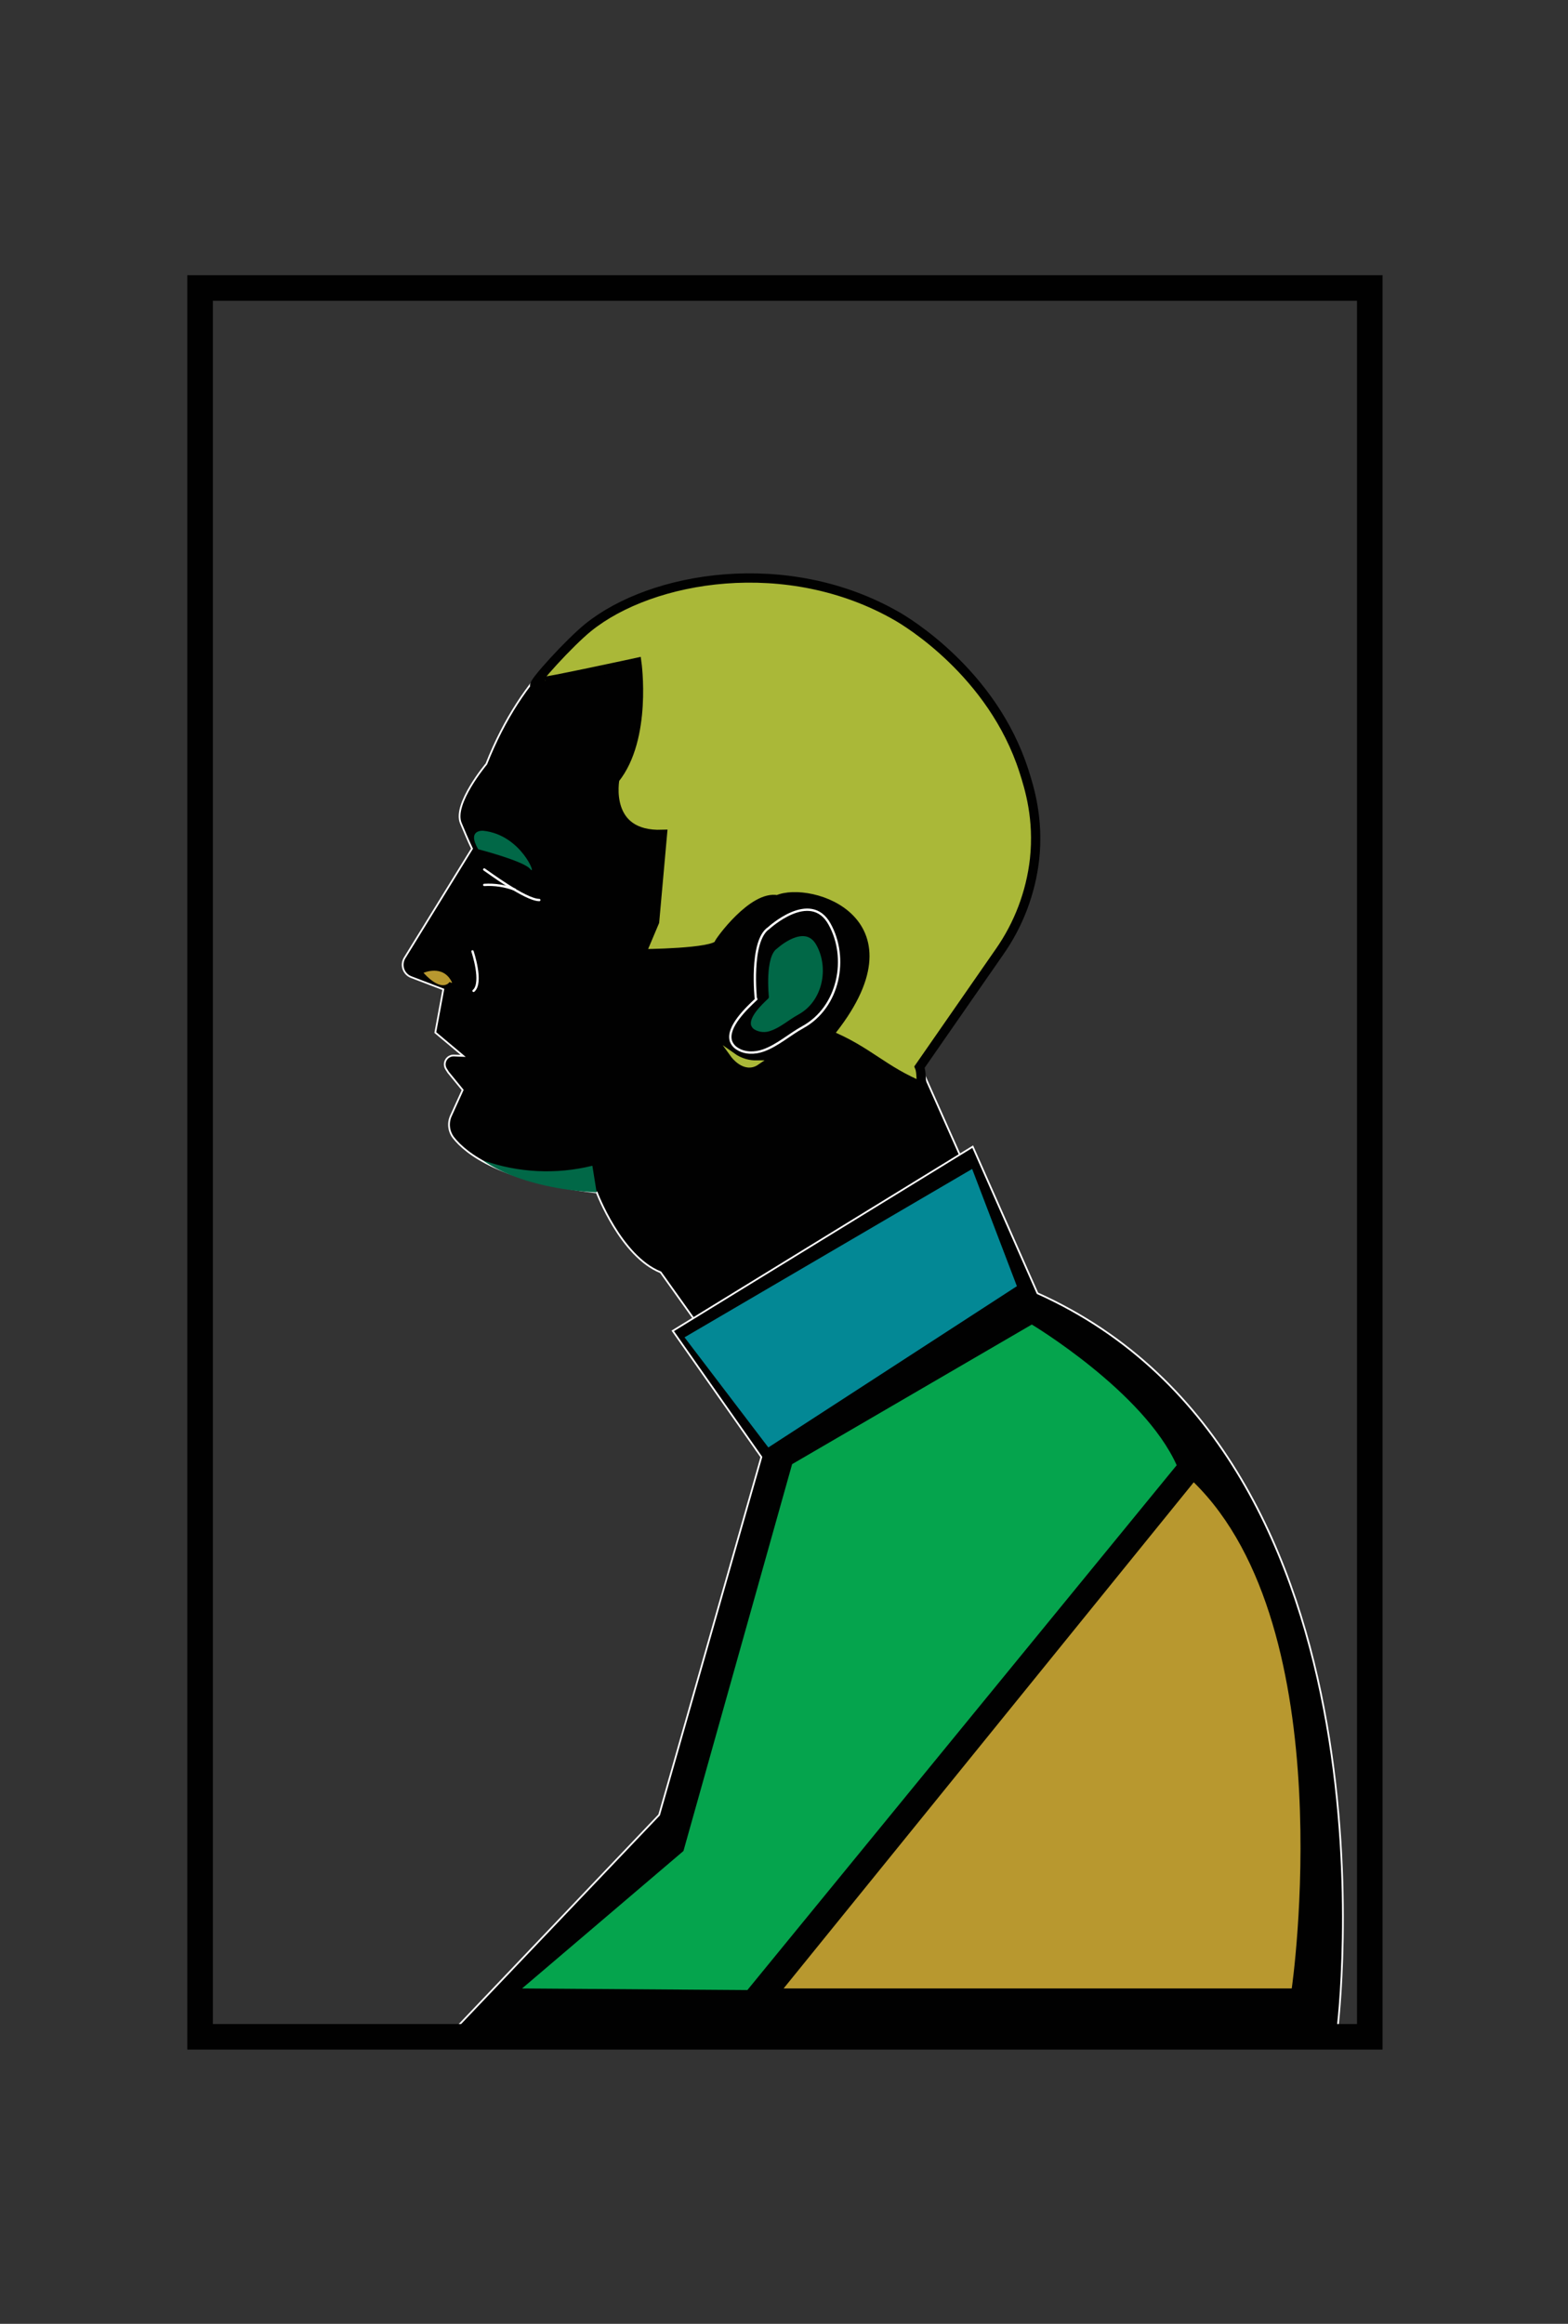 <?xml version="1.0" encoding="utf-8"?>
<!-- Generator: Adobe Illustrator 16.0.0, SVG Export Plug-In . SVG Version: 6.00 Build 0)  -->
<!DOCTYPE svg PUBLIC "-//W3C//DTD SVG 1.1//EN" "http://www.w3.org/Graphics/SVG/1.1/DTD/svg11.dtd">
<svg version="1.1" xmlns="http://www.w3.org/2000/svg" xmlns:xlink="http://www.w3.org/1999/xlink" x="0px" y="0px" width="675px"
	 height="1000px" viewBox="0 0 675 1000" enable-background="new 0 0 675 1000" xml:space="preserve">
<rect x="0" y="0" width="675" height="1000" fill="#333333" stroke="none"/>
<g id="Layer_2" display="none">
	<path display="inline" fill="#010101" d="M285.896,269.72c-9.723,1.58-19.042,5.61-29.792,12.771
		c-27.366,18.24-35.876,47.08-38.572,58.89c-0.117,0.551-0.429,1.045-0.881,1.4c-4.212,3.264-7.625,7.386-9.992,12.07
		c-5.536,11,0.766,25.22,2.768,30.12c0.151,0.374,0.206,0.777,0.161,1.176c-0.046,0.398-0.189,0.781-0.42,1.114
		c-5.038,7.39-9.703,16.12-16.938,21.42c-3.67,2.68-8.293,3.18-10.843,6.77c-0.93,1.547-1.532,3.257-1.768,5.032
		c-0.234,1.774-0.099,3.575,0.4,5.298c0.519,1.722,1.403,3.322,2.595,4.699c1.191,1.376,2.666,2.5,4.33,3.301l2.229,1.08
		c0.564,0.946,1.009,1.953,1.326,3c0.596,2.042,0.741,4.181,0.425,6.28c-0.611,5.7-1.689,14,0.249,16
		c0.245,0.24,0.512,0.457,0.798,0.65c1.265,0.73,2.686,0.33,5.919,2.1c2.312,1.27,5.183,3.05,5.183,5.92
		c0.009,1.694-0.638,3.331-1.814,4.59c-0.901,0.91-5.076,0.829-4.288,1.819c3.027,3.79-0.16,2.834-0.75,3.344
		c1.831,3.602,4.894,7.555,5.073,11.563c0.043,3.744,0.48,7.323-0.812,10.855c-4.281,13.869-6.727,20.909-5.638,23.649
		c2.56,6.47,9.837,12.57,26.235,15.84c0.379,0.085,0.772,0.085,1.151,0c3.431-0.79,21.634-4.71,29.232,0.141
		c13.372,8.51,24.567,22.31,21.509,20.54c-0.4-0.246-0.723-0.594-0.933-1.005c-0.21-0.409-0.299-0.867-0.256-1.323
		c0.042-0.456,0.211-0.894,0.493-1.262c0.281-0.368,0.662-0.656,1.1-0.83l121.544-47.813c0.984-0.4,2.848-0.997,2.826-2.027
		c-0.248-14.449,9.164-45.859,13.642-58.6c4.571-13,12.999-24.3,18.658-36.82c13.84-30.71,8.293-66.56-6.457-96.05
		c-5.174-10.521-12.533-19.905-21.623-27.568c-9.088-7.664-19.712-13.444-31.212-16.982
		C343.125,262.23,313.986,265.15,285.896,269.72z"/>
	<path display="inline" fill="#FFFFFF" stroke="#010101" stroke-width="2" stroke-miterlimit="10" d="M218.09,469.648
		c0,0-19.006-7.63-26.083,4.288c-0.818,1.383-2.305,4.184-0.254,5.245c1.833,0.957,4.496,0.276,6.374-0.15
		c2.597-0.617,5.149-1.407,7.642-2.362c0.957-0.357,1.914-0.703,2.835-1.153c2.047-1.075,4.026-2.276,5.925-3.596l2.49-1.591
		C217.145,470.259,217.986,469.603,218.09,469.648z"/>
	<path display="inline" fill="#FFFFFF" stroke="#010101" stroke-width="2" stroke-miterlimit="10" d="M204.46,458.07
		c-3-1.65-12.19-6.8-15.3-3.76c-0.638,0.787-1.039,1.736-1.161,2.741c-0.122,1.004,0.041,2.023,0.471,2.939
		c0.663,1.233,1.772,2.167,3.1,2.61c8.381,3.11,26.801,7,26.801,7C214.47,464.945,209.757,461.039,204.46,458.07L204.46,458.07z"/>
	<path display="inline" fill="#FFFFFF" stroke="#010101" stroke-miterlimit="10" d="M188.09,431.93c0,0,7.87,6.6,14.899,3
		C203,434.91,202.14,427.46,188.09,431.93z"/>
	<path display="inline" fill="#FFFFFF" stroke="#010101" stroke-miterlimit="10" d="M187.5,420c-1.75,0.51-4.48,2-1.55,2.8
		c4.789,1.33,9.89,1.27,14.6,2.93c3.62,1.28,4.14,2.58,5.21,6c-0.271-0.85,0.76-2.88,0.56-4c-0.196-0.98-0.604-1.905-1.192-2.713
		c-0.588-0.808-1.346-1.479-2.217-1.967c-4.442-2.537-9.556-3.651-14.65-3.19C188.003,419.882,187.748,419.929,187.5,420z"/>
	<path display="inline" fill="none" stroke="#FFFFFF" stroke-width="2" stroke-linecap="round" stroke-miterlimit="10" d="
		M216.899,411.07c0,0,11.36,23-8.229,26.12"/>
	<path display="inline" fill="#F3EDED" stroke="#010101" stroke-width="9" stroke-miterlimit="10" d="M252.819,535l80.061-52.38
		c0,0-10.65-50.25,2.13-72.4c12.779-22.15,16.18-31.939,16.18-31.939L317.55,377l-18.311,43l-61.75,57.92c0,0-23.43,31.94-33.649,26
		c-22.215,8.83-3.465,37.455-3.465,37.455s12.292,0.875,22.958-0.5S252.819,535,252.819,535z"/>
	<path display="inline" fill="none" stroke="#F3F0F0" stroke-width="2" stroke-linecap="round" stroke-miterlimit="10" d="
		M355.489,387.48c0.065-3.933,1.438-7.733,3.9-10.8c6.61-8.32,20.08-21.39,27.61-2.68c10.22,25.55,8.939,71.54-43.87,72
		c0,0-9.79-2.56-3-14.06C346.51,421.16,355.14,413,355.489,387.48z"/>
	<path display="inline" fill="none" stroke="#F3F0F0" stroke-width="2" stroke-linecap="round" stroke-miterlimit="10" d="
		M363.529,391.43c0.131-2.747,0.995-5.409,2.5-7.71c2.75-4,8.38-7.52,12-6.3c7.25,2.46,11.79,25.86,1.28,40
		c-9.12,12.3-28.62,16.4-30.6,13.36c-0.115-0.219-0.182-0.461-0.191-0.708c-0.01-0.248,0.034-0.494,0.131-0.722
		C350.34,423.84,358,417,358,417S362.789,400.12,363.529,391.43z"/>
	<path display="inline" fill="#FFFFFF" d="M217.41,377.33c-1.04,0.001-2.051-0.347-2.869-0.989c-0.818-0.641-1.397-1.54-1.645-2.55
		s-0.146-2.074,0.283-3.021s1.166-1.722,2.09-2.2l17.95-9.32c0.885-0.46,1.895-0.621,2.88-0.46l27.58,7.77
		c2.53,0.41,4.75,0.93,3.88,2c-1.59,2-1.57,2.43-4.1,2l-27.33-2.41l-16.58,8.61C218.894,377.121,218.159,377.317,217.41,377.33
		L217.41,377.33z"/>
	<path display="inline" fill="none" stroke="#FFFFFF" stroke-linecap="round" stroke-miterlimit="10" d="M232,390.62
		c0,0,8.729,2.56,21.08-9.15"/>
	<path display="inline" fill="none" stroke="#FFFFFF" stroke-linecap="round" stroke-miterlimit="10" d="M229.819,377.21
		c0,0,21.721-1.92,34.92,6.17"/>
	<path display="inline" fill="none" stroke="#FFFFFF" stroke-linecap="round" stroke-miterlimit="10" d="M234.319,372.38
		c0,0,18.79,1.07,29,10.06"/>
	<path display="inline" fill="none" stroke="#FFFFFF" stroke-miterlimit="10" d="M234.41,380.63c-0.209,0.397-0.364,0.821-0.46,1.26
		c-0.436,1.877-0.123,3.849,0.869,5.5c0.172,0.345,0.413,0.65,0.712,0.893c0.299,0.243,0.646,0.419,1.019,0.517
		c0.714,0.043,1.42-0.162,2-0.58c1.038-0.5,1.894-1.311,2.45-2.32c0.207-0.554,0.288-1.148,0.237-1.738
		c-0.05-0.589-0.229-1.16-0.527-1.672c-0.92-1.75-3.311-4.63-5.48-2.91C234.889,379.872,234.609,380.229,234.41,380.63
		L234.41,380.63z"/>
	<path display="inline" fill="#FFFFFF" d="M350.34,436.85c-3,0-3,4.64,0,4.64S353.329,436.85,350.34,436.85z"/>
	<path display="inline" fill="#090909" d="M379.52,468.74l23.91,230.71l-0.71,83.32"/>
	<path display="inline" fill="#030303" d="M277.923,537.69c0,0-34.029,32.3-19.609,50.63c14.421,18.33,17.646,26.83,17.646,26.83
		L277.923,537.69"/>
	<path display="inline" fill="#010101" d="M548.109,874.66L396.76,627c-1.28-0.84,5.54,164.39-134.88,43.521L165.22,873.9"/>
	<path display="inline" fill="#030303" d="M273.091,607.5l-11.352,60.85c29.738,53.25,91.49,73.49,134.563,54.271
		c43.441-19.38,51.032-71.37,51.525-75.21c-34.653-39.599-51.609-88.993-50.085-140.521l-121.029,41.62L273.091,607.5z"/>
	<path display="inline" fill="#010101" d="M270.069,629.54c0,0-131.41,124.45-104.739,243.96L270.069,629.54z"/>
	<path display="inline" fill="#010101" d="M387.39,595.47c3-11.84,107.51,55.471,135,110.38
		c25.77,51.58,25.77,168.811,25.77,168.811S391.84,655.43,387.39,595.47z"/>
	<path display="inline" fill="#FFFFFF" d="M268.01,634.08l-2.56,36.62l-95.48,192.521L268.01,634.08z"/>
	<path display="inline" fill="#FFFFFF" d="M273.41,613l115.109-70.17c1.575,22.404,8.491,44.105,20.17,63.29
		c-21.86,3.22-45.15,7.4-69.609,12.85C314,624.56,290.63,630.8,269,637.33L273.41,613z"/>
	<path display="inline" fill="#FFFFFF" d="M345.829,457.43c0,0-0.09,0-0.1,0.05c0,0.41,11.87,5.61,22.5,2
		c9-3.05,15.5-11.86,17.39-22.34l-12.85,13.26C358.3,454.16,347.47,457,345.829,457.43z"/>
	<path display="inline" fill="none" stroke="#010101" stroke-width="11" stroke-miterlimit="10" d="M589.67,123.935H86.13v752.56
		h503.54V123.935z"/>
	<path display="inline" fill="#FFFFFF" d="M389.329,733.46l-17.09,133.28h67.63C439.869,866.74,438.34,783.84,389.329,733.46z"/>
	<path display="inline" fill="#FFFFFF" d="M193.545,442.304v8.01c0,0,30.205,9.375,33.705,25.375c3.5,16,4.083-9.228,2.583-11.708
		s-24.989-12.647-25.5-19.314L193.545,442.304z"/>
	<polygon display="inline" fill="#F3EDED" points="244.25,495.75 229.946,487.743 223.333,506.5 	"/>
</g>
<g id="Layer_3" display="none">
	<path display="inline" fill="#0C0C0C" d="M387.313,271.644l52.434,1.393l-27.03,33.633l56.138,50.815l-46.439,26.104l33.861,15.325
		l-36.4,17.286l3.087,18.082l7.901,46.146l-29.836-5.152l-4.443,41.249l-21.614,8.041L387.313,271.644z"/>
	<path display="inline" fill="#010101" d="M334.205,451.065c5.645,23.236,11.293,46.465,16.944,69.683
		c-88.853,28.831-157.229,29.144-172.516,0.947c-3.543-6.536-7.019-19.73,8.098-44.782l-1.349-10.114l5.505-6.336l-6.754-3.017
		l-0.717-5.377l-9.936-4.12l14.729-14.956l-23.319,0.095c-2.382,0.008-4.725-0.605-6.797-1.78c-2.073-1.175-3.804-2.869-5.022-4.917
		c-1.217-2.048-1.879-4.378-1.921-6.76c-0.042-2.382,0.538-4.733,1.683-6.822l22.486-40.936l-4.735-6.157
		c-0.886-1.155-1.437-2.531-1.592-3.978c-0.155-1.447,0.091-2.908,0.71-4.225l27.023-57.256c0,0-45.293,0.795-30.309-65.032
		l20.27,24.38l6.479-35.045l12.085,22.495l34.581-28.718l1.042,29.134l32.204-39.639l7.577,29.694l0.208-44.858
		c0,0,15.012,16.292,18.839,22.296s19.995-10.94,19.995-10.94l1.487,26.644c0,0,19.511-30.129,17.702-22.732
		c-1.81,7.397,12.418,25.204,12.418,25.204l15.154-16.604l-0.71,29.978c0,0,59.187-26.729,50.388-22.562
		c-5.237,2.492-19.994,73.595-19.994,73.595l55.692,10.125l-41.921,33.833l27.259,28.841l-24.114-0.625
		c0,0,7.814,23.755,5.74,32.725c-2.075,8.97-30.604-8.714-22.297-2.766c8.306,5.948,26.028,46.278,26.028,46.278
		s-26.01-13.26-25.668-5.484c0.341,7.776,12.086,30.935,9.054,27.676c-1.74-1.814-3.167-3.904-4.224-6.185l25.943,250.306
		l-0.776,90.388l-160.61,2.273l19.113-270.244l81.947,240.484l-11.156-254.72"/>
	<path display="inline" fill="#FFFFFF" stroke="#FFFFFF" stroke-miterlimit="10" d="M182.961,427.13c0,0,6.63,3.343,9.264,0.227
		l53.363-15.562c0.887-0.258,1.744-0.606,2.558-1.042l11.536-6.119l-67.608,17.209l-4.044-0.672
		C188.029,421.172,194.555,427.121,182.961,427.13z"/>
	<path display="inline" fill="#090909" d="M384.868,287.509c3.514-2.235,33.094-31.796,33.094-31.796l1.724,38.085l-0.379,15.817
		l-44.355,13.801l6.308-25.128L384.868,287.509z"/>
	<path display="inline" fill="#010101" d="M196.753,300.258c11.937-8.706,25.28-15.296,39.449-19.483
		c36.485-10.712,67.864-2.036,80.944,2.444c-40.13,55.797-41.428,86.808-33.984,105.041c1.534,3.789,2.841,5.361,4.035,9.888
		c9.358,36.542-34.211,93.504-74.836,89.488c-6.146-0.606-17.569-3.154-30.47-15.533l2.245,4.3
		c0.322,0.635-6.914,10.552-7.463,11.584c-3.893,7.293-7.843,16.291-6.63,24.768c4.3,30.017,48.504,35.329,72.259,34.762
		c37.271-0.881,77.383-14.645,112.419-26.521l-27.932-103.648c0,0,19.189-78.785,39.042-67.248
		c14.348,8.354,20.837,30.195,23.281,45.407c1.324,8.373,1.895,17.721-1.044,25.838c-3.029,8.382-15.088,11.233-15.058,19.938
		c0,4.461,2.453,8.572,5.36,11.962c11.85,13.829,30.006,17.589,46.506,22.959l-10.03-64.814l28.953-11.792l-26.955-16.149
		l44.517-26.757l-32.574-31.967l9.624-14.709"/>
	<path display="inline" fill="none" stroke="#FFFFFF" stroke-width="2" stroke-linecap="round" stroke-miterlimit="10" d="
		M196.753,300.258c11.937-8.706,25.28-15.296,39.449-19.483c36.485-10.712,67.864-2.036,80.944,2.444
		c-40.13,55.797-41.428,86.808-33.984,105.041c1.534,3.789,2.841,5.361,4.035,9.888c9.358,36.542-34.211,93.504-74.836,89.488
		c-6.146-0.606-17.569-3.154-30.47-15.533l2.245,4.3c0.322,0.635-6.914,10.552-7.463,11.584c-3.893,7.293-7.843,16.291-6.63,24.768
		c4.3,30.017,48.504,35.329,72.259,34.762c37.271-0.881,77.383-14.645,112.419-26.521l-27.932-103.648
		c0,0,19.189-78.785,39.042-67.248c14.348,8.354,20.837,30.195,23.281,45.407c1.324,8.373,1.895,17.721-1.044,25.838
		c-3.029,8.382-15.088,11.233-15.058,19.938c0,4.461,2.453,8.572,5.36,11.962c11.85,13.829,30.006,17.589,46.506,22.959
		l-10.03-64.814l28.953-11.792l-26.955-16.149l44.517-26.757l-32.574-31.967l9.624-14.709"/>
	<path display="inline" fill="#010101" d="M290.001,536.773c0,0-34.78,35.046-20.033,54.936
		c14.748,19.891,17.996,29.107,17.996,29.107L290.001,536.773z"/>
	<path display="inline" fill="#010101" d="M277.47,710.711L137.772,875.336l427.776,0.635L422.082,658.797
		C422.082,658.797,438.914,853.694,277.47,710.711z"/>
	<path display="inline" fill="none" stroke="#FFFFFF" stroke-width="2" stroke-linecap="round" stroke-miterlimit="10" d="
		M199.613,367.25c2.604,0.306,5.239,0.188,7.805-0.35c2.361-0.493,4.636-1.328,6.753-2.482"/>
	<path display="inline" fill="none" stroke="#FFFFFF" stroke-width="2" stroke-linecap="round" stroke-miterlimit="10" d="
		M232.508,366.445c0,0,4.063,5.892,17.409,5.048"/>
	<path display="inline" fill="none" stroke="#FFFFFF" stroke-width="2" stroke-linecap="round" stroke-miterlimit="10" d="
		M207.371,370.045l-7.255,6.63c0,0-2.52,1.837-2.093,1.724c1.563-0.426,8.344-3.173,11.498-1.506"/>
	<path display="inline" fill="none" stroke="#FFFFFF" stroke-width="2" stroke-linecap="round" stroke-miterlimit="10" d="
		M196.914,379.251c7.534,2.523,15.431,3.788,23.376,3.741c18.261-0.18,37.356-7.691,37.356-7.691"/>
	<path display="inline" fill="none" stroke="#FFFFFF" stroke-width="2" stroke-linecap="round" stroke-miterlimit="10" d="
		M216.586,367.25c-1.799,1.534-4.111,4.433-1.089,7.634c1.506,1.591,5.152,2.699,6.981,1.487c3.429-2.283,6.63-7.322-2.52-9.832
		c-0.577-0.166-1.187-0.188-1.774-0.064C217.596,366.6,217.047,366.866,216.586,367.25L216.586,367.25z"/>
	<path display="inline" fill="none" stroke="#FFFFFF" stroke-width="2" stroke-linecap="round" stroke-miterlimit="10" d="
		M204.16,360.308c0,0,5.304-19.379,37.318-2.557c32.014,16.821,17.618,13.525,17.618,13.525
		c0.625-0.947-30.035-11.451-38.541-13.516c-10.115-2.453-16.812,2.937-15.154,4.565"/>
	<path display="inline" fill="#010101" d="M173.424,451.415c1.97,4.547,6.63,7.445,11.507,8.524c4.878,1.08,9.87,0.597,14.804,0.114
		c-5.142-0.653-10.354,0.427-14.813,3.069c-1.374,0.814-2.841,2.453-1.961,3.789c0.56,0.852,1.744,0.947,2.766,0.994
		c4.665,0.039,9.313-0.531,13.829-1.695c2.216-0.568,4.736-1.714,5.049-3.978c0.302-2.5-2.529-3.931-4.793-5.01
		c-7.217-3.438-15.343-3.069-25.459-4.111"/>
	<path display="inline" fill="#FFFFFF" d="M172.714,451.643c1.895,4.148,5.683,6.886,9.935,8.25
		c5.475,1.761,11.366,1.184,16.983,0.644c0.521-0.057,1.193-0.777,0.331-0.89c-2.946-0.354-5.933-0.177-8.818,0.521
		c-2.742,0.549-5.33,1.697-7.577,3.362c-1.61,1.335-2.444,3.902,0.152,4.66c1.21,0.249,2.454,0.31,3.684,0.18
		c1.657,0,3.306-0.161,4.944-0.351c3.061-0.254,6.077-0.89,8.979-1.894c1.818-0.701,3.883-2.046,3.94-4.215
		c0.056-2.169-2.312-3.666-4.092-4.565c-2.205-1.113-4.536-1.955-6.943-2.51c-6.431-1.478-13.137-1.449-19.672-2.112
		c-0.598-0.057-1.431,0.795-0.512,0.89c8.941,0.947,18.678,0.379,26.776,4.84c1.629,0.89,3.637,2.359,2.908,4.499
		c-0.73,2.141-3.685,2.785-5.683,3.23c-2.723,0.624-5.49,1.033-8.278,1.222c-1.421,0.095-7.236,0.947-6.346-1.951
		c0.426-1.42,2.075-2.207,3.297-2.841c1.283-0.625,2.62-1.128,3.997-1.506c2.828-0.752,5.772-0.952,8.676-0.587l0.331-0.881
		c-5.285,0.511-10.807,1.08-15.979-0.493c-4.11-1.241-7.917-3.883-9.717-7.88c-0.246-0.54-1.601-0.133-1.374,0.36L172.714,451.643z"
		/>
	<path display="inline" fill="none" stroke="#FFFFFF" stroke-width="4" stroke-miterlimit="10" d="M347.91,386.023
		c0,0,16.103-31.72,26.758-13.696s0.672,40.103-16.414,45.17c0,0-4.368,18.849-21.785,12.02
		c-17.418-6.829,3.049-18.224,3.049-18.224C336.108,411.796,349.076,385.824,347.91,386.023z"/>
	<path display="inline" fill="#FFFFFF" stroke="#FFFFFF" stroke-miterlimit="10" d="M196.156,344.557
		c0.606,0.871,1.413,1.584,2.352,2.079c0.94,0.495,1.985,0.756,3.047,0.763c0.741-0.014,1.474-0.167,2.159-0.455
		c3.534-1.468,23.092-6.563,35.623-4.518c4.631,0.758,12.579,3.173,21.312,12.465c2.026-2.785-9.179-48.201-62.968-18.726
		C195.038,337.661,194.195,341.914,196.156,344.557z"/>
	<path display="inline" fill="#010101" stroke="#FFFFFF" stroke-miterlimit="10" d="M176.815,433.646l-2.955,14.7l6.137,3.618
		l23.679-4.641l17.428,16.102c-1.611-7.085-3.228-14.172-4.85-21.264l-12.313-10.722L176.815,433.646z"/>
	<path display="inline" fill="none" stroke="#F3EDED" stroke-width="2" stroke-miterlimit="10" d="M186.314,286.59
		c-10.419-3.135-14.321-8.042-16.026-11.366c-4.736-9.283-1.591-24.721-1.62-23.367l24.74,20.137l3.846-21.529l4.736,15.771
		l28.689-32.943l5.029,27.307l29.94-30.309l14.208,23.5l6.63-45.142l11.015,15.523l16.243-5.36l3.088,16.519l17.39-13.64
		l12.892,19.029l11.129-1.951l-0.418,17.588l41.184-19.066l-10.978,36.806l9.869,10.277l13.667-13.156l-0.653,27.525l11.867,12.606
		l12.191-0.947l-33.672,26.966c0,0,24.626,24.105,21.159,23.925c-3.467-0.18-19.217,3.931-19.217,3.931l9.632,33.663l-17.542-7.047"
		/>
	<path display="inline" fill="none" stroke="#FFFFFF" stroke-miterlimit="10" d="M186.731,476.922
		c-2.301,1.241-7.861,11.991-10.977,24.352c-1.096,3.968-1.197,8.146-0.294,12.161c3.382,13.117,20.165,19.143,27.818,21.879
		c20.837,7.464,45.464,4.584,66.851,1.611c27.8-3.855,54.481-9.642,80.368-20.621l-27.289-94.498
		c1.535-2.835,3.076-5.677,4.622-8.524"/>
	<path display="inline" fill="#FFFFFF" d="M297.351,739.77l64.104,59.557l59.625-73.594l77.969,122.08l-290.361-2.992
		L297.351,739.77z"/>
</g>
<g id="Layer_4" display="none">
	<path display="inline" fill="#010101" stroke="#FFFFFF" stroke-width="3" stroke-linecap="round" stroke-linejoin="round" d="
		M182.862,381.259c0,0-22.1,36.84-20,45.26s14.74,38.95,14.74,38.95c-4.48-2.31-22.65,14.5-25.561,17.12
		c-5.739,5.17-12.699,12.3-12.26,20.69c0.51,9.76,8.75,15.871,17.82,15.871c11.58,0-1,33.68-1,33.68
		c4.796,3.902,10.403,6.684,16.411,8.143c6.009,1.459,12.268,1.557,18.318,0.287c-6.189,1.23-12.68,1.471-18.93,2.529
		c-4.294,0.619-8.536,1.559-12.69,2.811c-2.76,0.91-6.17,1.84-3.47,4.709c3.45,3.65,7.75,6.262,11.94,8.941
		c2.77,1.77,8.649,5.889,7.479,9.859c-0.219,0.66-0.626,1.238-1.17,1.67c-5.3,4.66-11.5,18.939-9.47,29.48
		c2,10.17,11.439,16.119,12.63,16.84c24.521,14.939,70.47-10.561,70.47-10.561s-5.26,22.111,5.271,31.58
		c10.53,9.471,9.47,27.42,9.47,27.42s87.169,24.611,145.111-45.91l-14.58-45.689L182.862,381.259z"/>
	<path display="inline" fill="#010101" stroke="#FFFFFF" stroke-width="3" stroke-miterlimit="10" d="M166.592,389.04
		c0,0-31.82-31.8,48.18-77.07c0,0,267.609,106.54,228.669,200.229c-54.119,93.1-48,88.1-48,88.1S156.072,343.77,166.592,389.04z"/>
	<path display="inline" fill="#010101" d="M442.371,509.14c0,0,21.531-141.11-15.32-211.6c-36.85-70.49-220.999,25.27-220.999,25.27
		S487.242,414.129,442.371,509.14z"/>
	<path display="inline" fill="#FFFFFF" d="M233.832,440.589c0,0,49.141,59.57,39.83,77.6c-9.31,18.029-7.859,29-7.859,29l18.6-17.93
		l39.89,12.279l18,29.08l16.09-9l-6.199,25.611l14.301,58.059l9.27-14.75l1.32,13.691l7.469-22.842L400.281,608l15.33-34.311
		l-5.799,4.43L233.832,440.589z"/>
	<path display="inline" fill="#FFFFFF" d="M195.592,325.93c9.036-8.492,20.212-14.368,32.33-17
		c29.789,10.08,69.789,33.42,117.529,63.62c57.301,36.24,111.691,81.35,100,116.82C445.473,489.399,321.172,349.27,195.592,325.93z"
		/>
	<path display="inline" fill="#010101" stroke="#FFFFFF" stroke-width="3" stroke-miterlimit="10" d="M262.862,686.539
		L218.422,797.9l-104.561,77h473.269l-159.59-148.73l-19.568-85.541C407.973,640.629,375.182,747.539,262.862,686.539z"/>
	<path display="inline" fill="#FFFFFF" stroke="#FFFFFF" stroke-miterlimit="10" d="M193.392,468.6c0,0,1.62,8.78,9.26,8.34
		s15.73-12.48,15.73-12.48s-7.58-10.82-18.11-10.85c-10.53-0.03-8.46,2.85-8.46,2.85L193.392,468.6z"/>
	<path display="inline" fill="#010101" stroke="#FFFFFF" stroke-miterlimit="10" d="M180.482,439.06l4.37,9.24c0,0,29.57-4,34,3.83
		C218.852,452.129,219.142,434.709,180.482,439.06z"/>
	<path display="inline" fill="#010101" stroke="#FFFFFF" stroke-miterlimit="10" d="M191.812,456.459
		c-0.08,0.4-1.32,6.93,2.46,10.08c4.09,3.4,11.15,0.49,14.67-2.34c0.728-0.603,1.397-1.272,2-2L191.812,456.459z"/>
	<path display="inline" fill="#FFFFFF" d="M158.461,509.01c2.608,1.914,5.611,3.22,8.79,3.82c1.521,0.279,3.41,0.239,4.221-1.07
		c0.81-1.311,0.109-2.79-0.78-3.881c-1.011-1.234-2.328-2.184-3.82-2.75c-1.378-0.485-2.829-0.735-4.29-0.739
		c-1.002-0.081-2.009,0.087-2.93,0.489c-0.455,0.211-0.835,0.554-1.092,0.984c-0.257,0.43-0.378,0.926-0.349,1.426
		c0.19,1.351,1.681,2,3,2.49"/>
	<path display="inline" fill="none" stroke="#FFFFFF" stroke-width="6" stroke-linecap="round" stroke-miterlimit="10" d="
		M166.442,386.45c46.13,23.46,78.3,57.06,101.2,81c41.55,43.36,93.94,66.259,138.35,106.701c8.16,7.42,23.32-29.311,26.109-35.92
		c6.955-16.465,11.705-33.773,14.131-51.481"/>
	<path display="inline" fill="none" stroke="#FFFFFF" stroke-width="5" stroke-linecap="round" stroke-linejoin="round" d="
		M142.292,863.939l82.55-58.471l41-115.799c0,0,83.339,38.26,138.82-40.6l10.1,95.27l139.811,119.6H142.292"/>
	<path display="inline" fill="#FFFFFF" d="M404.154,279.421c-4.891-1.78-10.66,24.79-10.66,24.79l26.439-12.4
		C416.1,286.131,410.582,281.798,404.154,279.421L404.154,279.421z"/>
	<path display="inline" fill="none" stroke="#010101" stroke-width="2" stroke-linecap="round" stroke-linejoin="round" d="
		M407.512,569.67l-8.711,33l-18,18.189l-3.059,12.84l-1.52-7.939l-8.871,11.311l-7.629-54.42c0.619-5.461,1.549-10.842,2.189-16.291
		c0.26-2.17,1.16-5.4,0.23-7.459c-2.631,0.449-17.91,8.898-19.391,6.629l-16.67-25.539l-40.06-16l-18.26,18.93
		c4.479-4.861,14.63-24.58,9.09-41.25c-3.641-11-11.07-21.8-17.58-31.24c-8.12-11.76-17.55-24.49-29.46-32.6
		c-11.655-7.958-23.982-14.884-36.84-20.7c-11.16-5-24.46-10.36-36.95-8.58"/>
	<path display="inline" fill="none" stroke="#010101" stroke-width="4" stroke-linecap="round" stroke-linejoin="round" d="
		M180.692,400.24c-3.71-1.47-20.7-15.34-32.07-11.19"/>
	<path display="inline" fill="none" stroke="#010101" stroke-width="4" stroke-linecap="round" stroke-linejoin="round" d="
		M156.052,398.54c0,0,13.699-1.29,24.43,12.08"/>
</g>
<g id="Layer_5">
	<path fill="#010101" stroke="#FFFFFF" stroke-width="0.75" stroke-miterlimit="10" d="M420.285,421.929
		c-9.939,11-15.18,25.5-23.799,37.53l28.199,63.291l-99.05,101.119l-13.759-37.83l-27.479-38.529
		c-17.2-6.881-27.511-34.391-27.511-34.391c-41.149-4.73-56.279-16.61-61.72-23.58c-1.017-1.338-1.648-2.929-1.825-4.601
		c-0.177-1.671,0.109-3.359,0.825-4.879l5-11l-6.189-7.56l-0.931-1.459c-0.371-0.584-0.574-1.258-0.59-1.95
		c-0.015-0.692,0.16-1.374,0.504-1.974c0.346-0.6,0.849-1.094,1.453-1.428c0.606-0.335,1.292-0.497,1.984-0.469l4,0.17l-12-10.061
		l3.439-18.569l-13.84-5.281c-0.781-0.297-1.487-0.762-2.066-1.364c-0.58-0.601-1.021-1.323-1.289-2.114
		c-0.27-0.791-0.359-1.632-0.266-2.462c0.095-0.83,0.371-1.628,0.811-2.34l29-47c0,0-1.379-2.75-4.82-11
		c-3.44-8.25,11-25.45,11-25.45c31-78.42,99.75-79.12,101.809-79.11c33.77,0.2,72.111,5.7,96.221,31.84
		c10.409,11.28,22.27,24.87,29,38.33C436.396,319.869,466.785,370.639,420.285,421.929z"/>
	<path fill="#B8982F" d="M182.316,418.65c0,0,8.31-3.801,12.161,3.9c0.459,0.909-0.92,0-0.92,0S190.576,427.589,182.316,418.65z"/>
	<path fill="none" stroke="#FFFFFF" stroke-linecap="round" stroke-miterlimit="10" d="M203.396,409.399c0,0,4.59,13.53,0.46,17"/>
	<path fill="none" stroke="#FFFFFF" stroke-linecap="round" stroke-miterlimit="10" d="M208.456,374.159
		c1.231,0.771,17.74,13.15,23.7,13.15"/>
	<path fill="none" stroke="#FFFFFF" stroke-linecap="round" stroke-miterlimit="10" d="M208.456,380.809
		c4.477-0.275,8.959,0.406,13.151,2"/>
	<path fill="#016847" d="M205.856,365.449c0,0,18,4.63,22,8.11c0.166,0.135,0.314,0.285,0.45,0.45
		c2.9,3.52-3.83-14.831-20.33-16.511C208.005,357.499,200.816,356.869,205.856,365.449z"/>
	<path fill="#AAB838" stroke="#010101" stroke-width="4" stroke-linecap="round" stroke-miterlimit="10" d="M232.847,293.369
		c0.139,0.62,41.3-8.29,41.3-8.29s4.59,32.71-9.481,50.141c0,0-4.889,24.759,20.491,23.85l-3.37,37.6l-5.81,13.76
		c0,0,31.949-0.15,33.409-4.21c0.301-1.22,14.9-21.17,25.29-19c13.69-6.19,62.3,8.79,21.94,58c17.27,7.13,23.309,15.33,40.59,22.469
		c-1.07-2.6-0.31-5.89-1.38-8.49l34.399-49.53c8.299-11.823,13.5-25.538,15.13-39.89c1.9-17.44-2.22-30.72-4.59-38.07
		c-13.59-42.24-50.779-64.31-54.569-66.489c-47.21-27.181-105.58-17.341-133,4.81c-7.941,6.41-23.89,23.9-23,24.92
		C230.396,295.289,232.816,293.219,232.847,293.369z"/>
	<path fill="none" stroke="#FFFFFF" stroke-miterlimit="10" d="M330.906,399.39c0,0,17.88-16.511,26.14-1.84
		c8.26,14.669,4.18,35.899-11.471,44.489c-5.629,3.09-10.879,7.85-16.94,10c-3.699,1.321-8.069,1.37-11.349-0.81
		c-1.221-0.755-2.151-1.901-2.64-3.25c-1.87-6,6.89-14.23,10.76-17.86C325.396,430.109,322.646,404.869,330.906,399.39z"/>
	<path fill="#016847" stroke="#010101" stroke-width="2" stroke-miterlimit="10" d="M333.876,407.409c0,0,12.59-11.62,18.4-1.29
		c5.81,10.331,2.95,25.29-8.07,31.33c-4,2.18-7.67,5.53-11.93,7c-1.288,0.522-2.679,0.744-4.067,0.644
		c-1.387-0.099-2.732-0.514-3.933-1.214c-0.866-0.527-1.522-1.335-1.86-2.29c-1.331-4.239,4.851-10,7.57-12.579
		C329.996,429.05,328.056,411.289,333.876,407.409z"/>
	<path fill="#016847" d="M208.005,499.36c0,0,14.67,11.919,48.841,13.759l-1.841-11.469
		C239.452,505.494,223.113,504.699,208.005,499.36z"/>
	<path fill="#010101" stroke="#FFFFFF" stroke-width="0.75" stroke-miterlimit="10" d="M327.756,627l-44,154l-89.49,93.9
		l381.459-1.461c0,0,30.811-245-129.109-316.91l-27.88-63.09l-129.13,79.28L327.756,627z"/>
	<path fill="#038895" d="M294.676,575.49l36.08,47.389l107-69.398l-19.26-50.451L294.676,575.49z"/>
	<path fill="#05A44D" d="M506.546,630.52l-184.81,225.859l-97-0.689l69.48-59.16l46.78-166.469l103.18-60.08
		C444.176,569.98,492.336,598.868,506.546,630.52z"/>
	<path fill="#B8982F" d="M513.886,637.869l-176.56,217.82h218.75C556.076,855.689,578.546,701.141,513.886,637.869z"/>
	<path fill="#010101" stroke="#AAB838" stroke-width="2" stroke-linecap="round" stroke-miterlimit="10" d="M315.466,454.089
		c0,0,5,6.93,10.39,3.24c-1.689,0.029-3.374-0.19-5-0.649C318.925,456.13,317.103,455.254,315.466,454.089L315.466,454.089z"/>
</g>
<g id="Layer_1">
	<path fill="none" stroke="#010101" stroke-width="11" stroke-miterlimit="10" d="M589.67,123.935H86.13v752.56h503.54V123.935z"/>
</g>
</svg>
